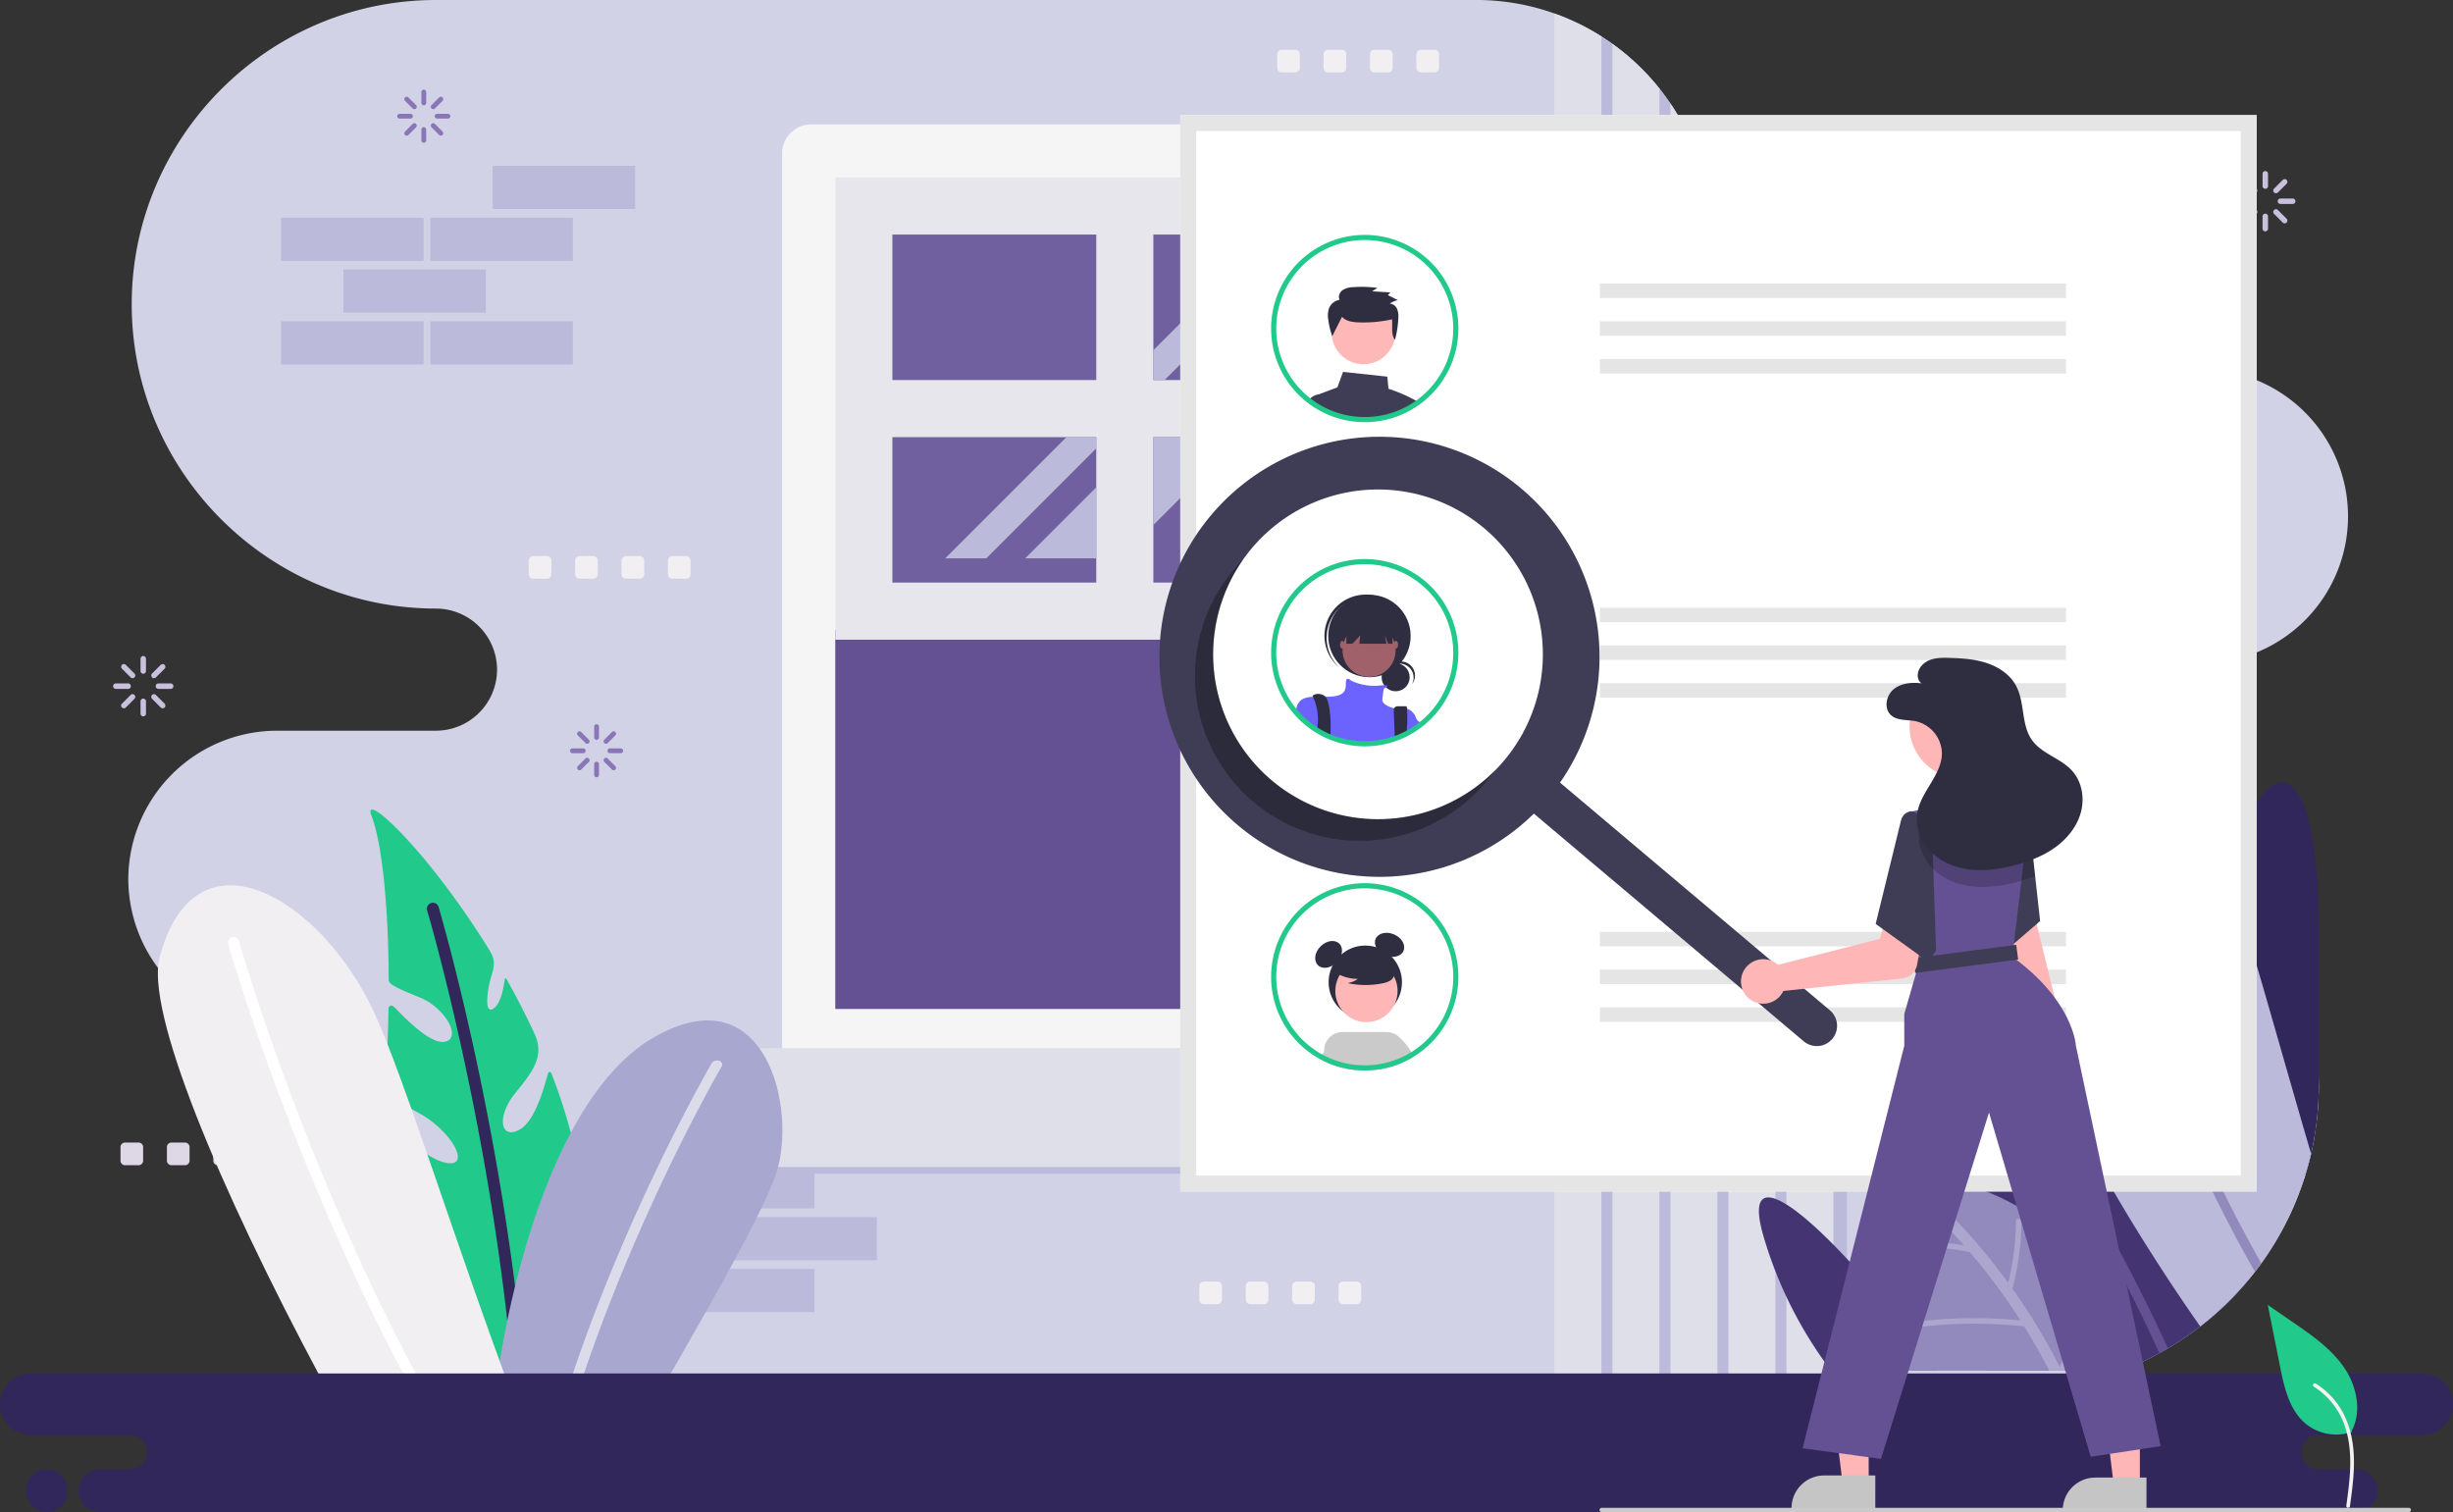 <svg xmlns="http://www.w3.org/2000/svg" width="1157.803" height="713.704" viewBox="0 0 1157.803 713.704">
  <rect x="0" y="0" width="1157.803" height="713.704" fill="#333333" stroke="none"/>
  <g id="Group_31345" data-name="Group 31345" transform="translate(148.246 -151.658)">
    <g id="Group_45" data-name="Group 45" transform="translate(-1269.213 96.436)">
      <path id="Path_274" data-name="Path 274" d="M-987.4,876.956a1.284,1.284,0,0,1,1.29-1.277,1.284,1.284,0,0,1,1.294,1.277v5.8a1.287,1.287,0,0,1-1.294,1.292,1.287,1.287,0,0,1-1.29-1.292Zm-8.772,4.705a1.291,1.291,0,0,1,0-1.824,1.3,1.3,0,0,1,1.822,0l4.1,4.1a1.3,1.3,0,0,1,0,1.822,1.3,1.3,0,0,1-1.822,0Zm-2.885,9.535a1.289,1.289,0,0,1-1.294-1.294,1.285,1.285,0,0,1,1.294-1.276h5.8a1.284,1.284,0,0,1,1.279,1.276,1.288,1.288,0,0,1-1.279,1.294Zm4.707,8.772a1.27,1.27,0,0,1-1.822,0,1.272,1.272,0,0,1,0-1.807l4.1-4.1a1.27,1.27,0,0,1,1.822,0,1.3,1.3,0,0,1,0,1.824Zm9.534,2.883a1.289,1.289,0,0,1-1.294,1.294,1.289,1.289,0,0,1-1.29-1.294v-5.779a1.289,1.289,0,0,1,1.29-1.294,1.289,1.289,0,0,1,1.294,1.294Zm8.772-4.691a1.278,1.278,0,0,1,0,1.807,1.27,1.27,0,0,1-1.822,0l-4.1-4.081a1.3,1.3,0,0,1,0-1.824,1.27,1.27,0,0,1,1.822,0Zm2.885-9.534a1.284,1.284,0,0,1,1.29,1.276,1.288,1.288,0,0,1-1.29,1.294h-5.8a1.287,1.287,0,0,1-1.276-1.294,1.283,1.283,0,0,1,1.276-1.276Zm-4.707-8.79a1.3,1.3,0,0,1,1.822,0,1.3,1.3,0,0,1,0,1.824l-4.1,4.1a1.3,1.3,0,0,1-1.822,0,1.3,1.3,0,0,1,0-1.822Z" transform="translate(3145.917 -605.227)" fill="#8a75b6"/>
      <path id="Path_275" data-name="Path 275" d="M-1386.411,757.066c-79,0-143.615,64.633-143.615,143.631s64.616,143.616,143.615,143.616a28.912,28.912,0,0,1,28.828,28.824,28.9,28.9,0,0,1-28.828,28.824h-75.15a70.276,70.276,0,0,0-70.071,70.074,70.27,70.27,0,0,0,70.071,70.051,60.778,60.778,0,0,1,60.6,60.6c0,60.813,49.751,110.566,110.552,110.566h649.035c78.982,0,143.618-64.633,143.618-143.633,0-78.982-64.636-143.615-143.618-143.615H-742.659a28.921,28.921,0,0,1-28.823-28.826,28.911,28.911,0,0,1,28.823-28.826h25.73a70.27,70.27,0,0,0,70.065-70.071,70.261,70.261,0,0,0-69.944-70.054h-7.429a60.774,60.774,0,0,1-60.6-60.6c0-60.817-49.751-110.568-110.566-110.568Z" transform="translate(2713.163 -701.844)" fill="#d2d2e7" fill-rule="evenodd"/>
      <path id="Path_276" data-name="Path 276" d="M-961.345,991.943a69.415,69.415,0,0,0,69.417-69.414,69.425,69.425,0,0,0-69.417-69.418,69.424,69.424,0,0,0-69.414,69.418,69.414,69.414,0,0,0,69.414,69.414" transform="translate(3121.15 -623.61)" fill="#d2d2e7" fill-rule="evenodd"/>
      <g id="Group_31328" data-name="Group 31328">
        <rect id="Rectangle_55" data-name="Rectangle 55" width="67.249" height="20.379" transform="translate(1353.507 133.506)" fill="#bbbada"/>
        <rect id="Rectangle_56" data-name="Rectangle 56" width="67.266" height="20.381" transform="translate(1253.627 157.967)" fill="#bbbada"/>
        <rect id="Rectangle_57" data-name="Rectangle 57" width="67.251" height="20.381" transform="translate(1324.088 157.967)" fill="#bbbada"/>
        <rect id="Rectangle_58" data-name="Rectangle 58" width="67.251" height="20.381" transform="translate(1283.046 182.414)" fill="#bbbada"/>
        <rect id="Rectangle_59" data-name="Rectangle 59" width="67.266" height="20.381" transform="translate(1253.627 206.877)" fill="#bbbada"/>
        <rect id="Rectangle_60" data-name="Rectangle 60" width="67.251" height="20.381" transform="translate(1324.088 206.877)" fill="#bbbada"/>
      </g>
      <rect id="Rectangle_61" data-name="Rectangle 61" width="67.266" height="20.368" transform="translate(1397.118 580.787)" fill="#bbbada"/>
      <rect id="Rectangle_62" data-name="Rectangle 62" width="67.264" height="20.368" transform="translate(1467.579 580.787)" fill="#bbbada"/>
      <rect id="Rectangle_63" data-name="Rectangle 63" width="67.251" height="20.377" transform="translate(1367.717 605.238)" fill="#bbbada"/>
      <rect id="Rectangle_64" data-name="Rectangle 64" width="67.251" height="20.377" transform="translate(1438.176 605.238)" fill="#bbbada"/>
      <rect id="Rectangle_65" data-name="Rectangle 65" width="67.264" height="20.381" transform="translate(1467.579 629.698)" fill="#bbbada"/>
      <rect id="Rectangle_66" data-name="Rectangle 66" width="67.251" height="20.381" transform="translate(1367.717 654.146)" fill="#bbbada"/>
      <rect id="Rectangle_67" data-name="Rectangle 67" width="67.251" height="20.381" transform="translate(1438.176 654.146)" fill="#bbbada"/>
      <path id="Path_277" data-name="Path 277" d="M-1334.819,791.165h296.048a13.769,13.769,0,0,1,13.727,13.727V1227.17h10.533a9.255,9.255,0,0,1,9.213,9.225V1274.1a9.242,9.242,0,0,1-9.213,9.211h-344.571a9.236,9.236,0,0,1-9.207-9.211v-37.707a9.249,9.249,0,0,1,9.207-9.225h10.531V804.892a13.779,13.779,0,0,1,13.731-13.727" transform="translate(2846.214 -674.068)" fill="#bbbada" fill-rule="evenodd"/>
      <path id="Path_278" data-name="Path 278" d="M-1347.838,789.412h296.052a13.755,13.755,0,0,1,13.725,13.713v428.821a13.754,13.754,0,0,1-13.725,13.712h-296.052a13.756,13.756,0,0,1-13.727-13.712V803.125a13.757,13.757,0,0,1,13.727-13.713" transform="translate(2851.691 -675.496)" fill="#f5f5f5" fill-rule="evenodd"/>
      <rect id="Rectangle_68" data-name="Rectangle 68" width="273.332" height="178.939" transform="translate(1515.213 352.52)" fill="#645193"/>
      <rect id="Rectangle_69" data-name="Rectangle 69" width="273.332" height="218.171" transform="translate(1515.213 138.99)" fill="#e7e6ec"/>
      <path id="Path_279" data-name="Path 279" d="M-1332.884,886.738h96.231V818.084h-96.231Zm0,95.609h96.231V913.695h-96.231Zm123.187,0h96.233V913.695H-1209.7Zm96.235-164.263H-1209.7v68.654h96.233Z" transform="translate(2875.053 -652.141)" fill="#70609f" fill-rule="evenodd"/>
      <path id="Path_280" data-name="Path 280" d="M-1135.563,864.7l-16.906,16.906h-44.75L-1140,824.388h4.44Zm-42.2-40.31h19.387L-1215.59,881.6h-5.3V867.518Zm-70.085,141.388h-33.548l33.548-33.548Zm-51.918,0h-19.383l57.215-57.217h14.086v5.3Zm120.338-57.217-41.464,41.463V908.56Z" transform="translate(2886.244 -647.006)" fill="#bbbada" fill-rule="evenodd"/>
      <path id="Path_281" data-name="Path 281" d="M-1363.236,1029.695h344.575a9.233,9.233,0,0,1,9.2,9.207v37.708a9.249,9.249,0,0,1-9.2,9.225h-344.575a9.251,9.251,0,0,1-9.209-9.225V1038.9a9.235,9.235,0,0,1,9.209-9.207" transform="translate(2842.829 -479.773)" fill="#dfdfea" fill-rule="evenodd"/>
      <path id="Path_315" data-name="Path 315" d="M-1405.338,946.593a1.13,1.13,0,0,1,1.123-1.136,1.133,1.133,0,0,1,1.136,1.136v5.1a1.132,1.132,0,0,1-1.136,1.134,1.13,1.13,0,0,1-1.123-1.134Zm-7.726,4.145a1.147,1.147,0,0,1,0-1.606,1.122,1.122,0,0,1,1.6,0l3.6,3.6a1.121,1.121,0,0,1,0,1.606,1.148,1.148,0,0,1-1.6,0Zm-2.54,8.381a1.129,1.129,0,0,1-1.123-1.134,1.132,1.132,0,0,1,1.123-1.14h5.094a1.135,1.135,0,0,1,1.137,1.14,1.132,1.132,0,0,1-1.137,1.134Zm4.145,7.715a1.122,1.122,0,0,1-1.6,0,1.129,1.129,0,0,1,0-1.591l3.6-3.615a1.148,1.148,0,0,1,1.6,0,1.12,1.12,0,0,1,0,1.606Zm8.381,2.539a1.136,1.136,0,0,1-1.136,1.141,1.134,1.134,0,0,1-1.123-1.141v-5.094a1.132,1.132,0,0,1,1.123-1.141,1.134,1.134,0,0,1,1.136,1.141Zm7.73-4.13a1.133,1.133,0,0,1,0,1.591,1.124,1.124,0,0,1-1.606,0l-3.6-3.6a1.12,1.12,0,0,1,0-1.606,1.13,1.13,0,0,1,1.59,0Zm2.524-8.4a1.137,1.137,0,0,1,1.138,1.14,1.133,1.133,0,0,1-1.138,1.134h-5.1a1.13,1.13,0,0,1-1.123-1.134,1.134,1.134,0,0,1,1.123-1.14Zm-4.13-7.714a1.124,1.124,0,0,1,1.606,0,1.151,1.151,0,0,1,0,1.606l-3.615,3.6a1.13,1.13,0,0,1-1.59,0,1.121,1.121,0,0,1,0-1.606Z" transform="translate(2806.758 -548.389)" fill="#8a75b6"/>
      <path id="Path_316" data-name="Path 316" d="M-1531.523,1054.271h6.4a2.146,2.146,0,0,1,2.136,2.134v6.422a2.15,2.15,0,0,1-2.136,2.134h-6.4a2.14,2.14,0,0,1-2.134-2.134v-6.422a2.136,2.136,0,0,1,2.134-2.134" transform="translate(2711.512 -459.754)" fill="#ded8e6" fill-rule="evenodd"/>
      <path id="Path_317" data-name="Path 317" d="M-1519.458,1054.271h6.42a2.146,2.146,0,0,1,2.134,2.134v6.422a2.149,2.149,0,0,1-2.134,2.134h-6.42a2.149,2.149,0,0,1-2.134-2.134v-6.422a2.146,2.146,0,0,1,2.134-2.134" transform="translate(2721.34 -459.754)" fill="#ded8e6" fill-rule="evenodd"/>
      <path id="Path_318" data-name="Path 318" d="M-1507.392,1054.271h6.418a2.146,2.146,0,0,1,2.136,2.134v6.422a2.15,2.15,0,0,1-2.136,2.134h-6.418a2.151,2.151,0,0,1-2.136-2.134v-6.422a2.147,2.147,0,0,1,2.136-2.134" transform="translate(2731.167 -459.754)" fill="#ded8e6" fill-rule="evenodd"/>
      <path id="Path_319" data-name="Path 319" d="M-1495.32,1054.271h6.4a2.137,2.137,0,0,1,2.136,2.134v6.422a2.14,2.14,0,0,1-2.136,2.134h-6.4a2.14,2.14,0,0,1-2.134-2.134v-6.422a2.136,2.136,0,0,1,2.134-2.134" transform="translate(2741.002 -459.754)" fill="#ded8e6" fill-rule="evenodd"/>
      <path id="Path_320" data-name="Path 320" d="M-1450.282,781.517a1.119,1.119,0,0,1,1.138-1.121,1.115,1.115,0,0,1,1.119,1.121v5.1a1.13,1.13,0,0,1-1.119,1.14,1.134,1.134,0,0,1-1.138-1.14Zm-7.728,4.146a1.145,1.145,0,0,1,0-1.6,1.145,1.145,0,0,1,1.6,0l3.6,3.6a1.121,1.121,0,0,1,0,1.606,1.127,1.127,0,0,1-1.59,0Zm-2.526,8.381a1.132,1.132,0,0,1-1.136-1.138,1.118,1.118,0,0,1,1.136-1.12h5.1a1.116,1.116,0,0,1,1.121,1.12,1.13,1.13,0,0,1-1.121,1.138Zm4.13,7.73a1.152,1.152,0,0,1-1.6,0,1.147,1.147,0,0,1,0-1.606l3.615-3.615a1.13,1.13,0,0,1,1.59,0,1.119,1.119,0,0,1,0,1.6Zm8.381,2.524a1.128,1.128,0,0,1-1.119,1.136,1.132,1.132,0,0,1-1.138-1.136v-5.1a1.119,1.119,0,0,1,1.138-1.12,1.114,1.114,0,0,1,1.119,1.12Zm7.73-4.13a1.15,1.15,0,0,1,0,1.606,1.154,1.154,0,0,1-1.606,0l-3.6-3.616a1.118,1.118,0,0,1,0-1.6,1.15,1.15,0,0,1,1.606,0Zm2.541-8.381a1.116,1.116,0,0,1,1.121,1.12,1.13,1.13,0,0,1-1.121,1.138h-5.1a1.134,1.134,0,0,1-1.138-1.138,1.12,1.12,0,0,1,1.138-1.12Zm-4.146-7.728a1.147,1.147,0,0,1,1.606,0,1.148,1.148,0,0,1,0,1.6l-3.6,3.6a1.147,1.147,0,0,1-1.606,0,1.12,1.12,0,0,1,0-1.606Z" transform="translate(2770.148 -682.84)" fill="#8a75b6"/>
      <path id="Path_321" data-name="Path 321" d="M-1425.343,901.714h6.42a2.147,2.147,0,0,1,2.134,2.136v6.418a2.15,2.15,0,0,1-2.134,2.138h-6.42a2.152,2.152,0,0,1-2.136-2.138V903.85a2.149,2.149,0,0,1,2.136-2.136" transform="translate(2798 -584.02)" fill="#f1eff2" fill-rule="evenodd"/>
      <path id="Path_322" data-name="Path 322" d="M-1413.271,901.714h6.4a2.138,2.138,0,0,1,2.136,2.136v6.418a2.141,2.141,0,0,1-2.136,2.138h-6.4a2.14,2.14,0,0,1-2.134-2.138V903.85a2.137,2.137,0,0,1,2.134-2.136" transform="translate(2807.835 -584.02)" fill="#f1eff2" fill-rule="evenodd"/>
      <path id="Path_323" data-name="Path 323" d="M-1401.205,901.714h6.42a2.147,2.147,0,0,1,2.134,2.136v6.418a2.15,2.15,0,0,1-2.134,2.138h-6.42a2.15,2.15,0,0,1-2.136-2.138V903.85a2.148,2.148,0,0,1,2.136-2.136" transform="translate(2817.662 -584.02)" fill="#f1eff2" fill-rule="evenodd"/>
      <path id="Path_324" data-name="Path 324" d="M-1389.132,901.714h6.4a2.147,2.147,0,0,1,2.134,2.136v6.418a2.15,2.15,0,0,1-2.134,2.138h-6.4a2.141,2.141,0,0,1-2.136-2.138V903.85a2.138,2.138,0,0,1,2.136-2.136" transform="translate(2827.496 -584.02)" fill="#f1eff2" fill-rule="evenodd"/>
      <path id="Path_325" data-name="Path 325" d="M-1027.625,923.284v140.125H-1049.8a28.911,28.911,0,0,0-28.823,28.826,28.921,28.921,0,0,0,28.823,28.826h22.176v287.248h-126.941V763.137a110.906,110.906,0,0,1,62.588,99.55,60.774,60.774,0,0,0,60.6,60.6Z" transform="translate(3020.304 -696.898)" fill="#bbbada" fill-rule="evenodd"/>
      <path id="Path_326" data-name="Path 326" d="M-1138.516,771.424v638.97h-22.157V760.577a110.156,110.156,0,0,1,22.157,10.847" transform="translate(3015.328 -698.984)" fill="#dfdfea" fill-rule="evenodd"/>
      <path id="Path_327" data-name="Path 327" d="M-1123.421,789.577v614.368h-22.172V768.494a112.516,112.516,0,0,1,22.172,21.083" transform="translate(3027.612 -692.535)" fill="#dfdfea" fill-rule="evenodd"/>
      <path id="Path_328" data-name="Path 328" d="M-1108.333,865.191v526.116h-22.172v-607.3a109.763,109.763,0,0,1,18.929,61.673,60.009,60.009,0,0,0,3.243,19.506" transform="translate(3039.902 -679.895)" fill="#dfdfea" fill-rule="evenodd"/>
      <path id="Path_329" data-name="Path 329" d="M-1093.247,856.794V1007.36a28.9,28.9,0,0,0-17.264,26.38,28.905,28.905,0,0,0,17.264,26.378v289.7h-22.172V834.95a61.353,61.353,0,0,0,22.172,21.844" transform="translate(3052.19 -638.403)" fill="#dfdfea" fill-rule="evenodd"/>
      <path id="Path_330" data-name="Path 330" d="M-1078.159,853.725V993.912h-15.817a28.341,28.341,0,0,0-6.355.717V848.456a60.3,60.3,0,0,0,22.172,5.269m0,197.837v287.249h-22.172V1050.846a28.448,28.448,0,0,0,6.355.717Z" transform="translate(3064.48 -627.401)" fill="#dfdfea" fill-rule="evenodd"/>
      <path id="Path_331" data-name="Path 331" d="M-1250.9,1090.422h6.42a2.136,2.136,0,0,1,2.134,2.134v6.4a2.14,2.14,0,0,1-2.134,2.138h-6.42a2.141,2.141,0,0,1-2.136-2.138v-6.4a2.137,2.137,0,0,1,2.136-2.134" transform="translate(2940.095 -430.307)" fill="#f1eff2" fill-rule="evenodd"/>
      <path id="Path_332" data-name="Path 332" d="M-1238.826,1090.422h6.4a2.126,2.126,0,0,1,2.134,2.134v6.4a2.13,2.13,0,0,1-2.134,2.138h-6.4a2.131,2.131,0,0,1-2.134-2.138v-6.4a2.127,2.127,0,0,1,2.134-2.134" transform="translate(2949.93 -430.307)" fill="#f1eff2" fill-rule="evenodd"/>
      <path id="Path_333" data-name="Path 333" d="M-1226.76,1090.422h6.422a2.137,2.137,0,0,1,2.134,2.134v6.4a2.142,2.142,0,0,1-2.134,2.138h-6.422a2.142,2.142,0,0,1-2.137-2.138v-6.4a2.138,2.138,0,0,1,2.137-2.134" transform="translate(2959.756 -430.307)" fill="#f1eff2" fill-rule="evenodd"/>
      <path id="Path_334" data-name="Path 334" d="M-1214.689,1090.422h6.407a2.126,2.126,0,0,1,2.134,2.134v6.4a2.13,2.13,0,0,1-2.134,2.138h-6.407a2.133,2.133,0,0,1-2.134-2.138v-6.4a2.129,2.129,0,0,1,2.134-2.134" transform="translate(2969.591 -430.307)" fill="#f1eff2" fill-rule="evenodd"/>
      <path id="Path_335" data-name="Path 335" d="M-1230.652,770.007h6.422a2.137,2.137,0,0,1,2.134,2.134v6.4a2.138,2.138,0,0,1-2.134,2.134h-6.422a2.138,2.138,0,0,1-2.134-2.134v-6.4a2.137,2.137,0,0,1,2.134-2.134" transform="translate(2956.588 -691.302)" fill="#f1eff2" fill-rule="evenodd"/>
      <path id="Path_336" data-name="Path 336" d="M-1218.578,770.007h6.4a2.136,2.136,0,0,1,2.137,2.134v6.4a2.137,2.137,0,0,1-2.137,2.134h-6.4a2.128,2.128,0,0,1-2.134-2.134v-6.4a2.127,2.127,0,0,1,2.134-2.134" transform="translate(2966.423 -691.302)" fill="#f1eff2" fill-rule="evenodd"/>
      <path id="Path_337" data-name="Path 337" d="M-1206.51,770.007h6.4a2.141,2.141,0,0,1,2.152,2.134v6.4a2.142,2.142,0,0,1-2.152,2.134h-6.4a2.139,2.139,0,0,1-2.138-2.134v-6.4a2.138,2.138,0,0,1,2.138-2.134" transform="translate(2976.251 -691.302)" fill="#f1eff2" fill-rule="evenodd"/>
      <path id="Path_338" data-name="Path 338" d="M-1194.449,770.007h6.421a2.137,2.137,0,0,1,2.134,2.134v6.4a2.138,2.138,0,0,1-2.134,2.134h-6.421a2.138,2.138,0,0,1-2.134-2.134v-6.4a2.137,2.137,0,0,1,2.134-2.134" transform="translate(2986.077 -691.302)" fill="#f1eff2" fill-rule="evenodd"/>
      <path id="Path_339" data-name="Path 339" d="M-1061.22,987.73h6.4a2.135,2.135,0,0,1,2.134,2.134v6.4a2.147,2.147,0,0,1-2.134,2.137h-6.4a2.139,2.139,0,0,1-2.134-2.137v-6.4a2.127,2.127,0,0,1,2.134-2.134" transform="translate(3094.6 -513.955)" fill="#f1eff2" fill-rule="evenodd"/>
      <path id="Path_340" data-name="Path 340" d="M-1049.156,987.73h6.418a2.138,2.138,0,0,1,2.137,2.134v6.4a2.15,2.15,0,0,1-2.137,2.137h-6.418a2.148,2.148,0,0,1-2.134-2.137v-6.4a2.135,2.135,0,0,1,2.134-2.134" transform="translate(3104.426 -513.955)" fill="#f1eff2" fill-rule="evenodd"/>
      <path id="Path_341" data-name="Path 341" d="M-1037.089,987.73h6.418a2.138,2.138,0,0,1,2.134,2.134v6.4a2.15,2.15,0,0,1-2.134,2.137h-6.418a2.149,2.149,0,0,1-2.137-2.137v-6.4a2.137,2.137,0,0,1,2.137-2.134" transform="translate(3114.253 -513.955)" fill="#f1eff2" fill-rule="evenodd"/>
      <path id="Path_342" data-name="Path 342" d="M-1025.016,987.73h6.4a2.128,2.128,0,0,1,2.134,2.134v6.4a2.14,2.14,0,0,1-2.134,2.137h-6.4a2.15,2.15,0,0,1-2.137-2.137v-6.4a2.138,2.138,0,0,1,2.137-2.134" transform="translate(3124.087 -513.955)" fill="#f1eff2" fill-rule="evenodd"/>
      <path id="Path_343" data-name="Path 343" d="M-1473.729,1225.111a212.723,212.723,0,0,1,4.987-44.691c.031-.12.062-.261.092-.386.173-.687.7-1.994,2.073-1.618,1.84.5,16.892,8.955,30.962,23.277s13.836-7.216,1.62-15.694-24.682-12.042-28.421-15.286-3.083-6.946-3.083-6.946c2.912-16.409,5.093-33.221,6.619-49.782l.016-.018s.7-3.611,4.13.624c3.442,4.253,16.75,19,27.111,19.96,10.361.982.873-15.442-13.758-23.5s-16.424-9.768-16.284-11.731v-.018c.936-13.043,1.48-25.8,1.682-37.957,0,0,.592-2.183,2.526-.606,1.918,1.588,16.485,18.231,24.244,16.469s.22-15.959-12.154-20.924-14.522-6.469-14.536-8.307c-.125-35.979-3.3-64.959-8.087-77.286-4.972-12.84,26.614,16.2,55.812,63.606,2.51,4.317,2.339,6.794.719,12.029-1.746,5.609-3.664,18.258.918,15.317s5.206-14.055,5.578-14.257a.416.416,0,0,1,.563.091c4.783,8.478,9.379,17.405,13.649,26.677,4.393,10.408-1.481,17.514-9.661,27.672-8.476,10.532-6.95,21.72,2.056,17.015,9.008-4.689,13.2-26.582,13.947-27.173.686-.532,1.183.261,1.263.421a255.339,255.339,0,0,1,13.585,47.646c.608,8.105-6,14.818-12.932,25.772-6.981,11.047-1.62,17.7,3.894,16.189s9.225-14.974,10.425-15.845c1.107-.813,1.45-.129,1.5,0a153.4,153.4,0,0,1-5.112,47.008,312.721,312.721,0,0,1-11.7,34.983h-71.5Z" transform="translate(2760.327 -530.311)" fill="#21c98b" fill-rule="evenodd"/>
      <path id="Path_344" data-name="Path 344" d="M-1406.731,1228.1c-9.38-125.186-41.542-233.617-41.7-234.177a2.835,2.835,0,0,0-3.506-1.916,2.824,2.824,0,0,0-1.916,3.5c.154.546,32.145,108.338,41.524,232.59Z" transform="translate(2776.427 -510.565)" fill="#31275b" fill-rule="evenodd"/>
      <path id="Path_345" data-name="Path 345" d="M-1361.846,1031.02c54.224-32.112,69.2,34.718,58.215,64.994-8.149,22.406-37.039,71.5-57.387,107.155h-75.649c9.815-74.917,34.918-148.51,74.822-172.149" transform="translate(2790.516 -485.634)" fill="#a7a7cf" fill-rule="evenodd"/>
      <path id="Path_346" data-name="Path 346" d="M-1418.514,1194.686c27.6-87.585,69.851-160.042,70.071-160.428a3.078,3.078,0,0,1,3.49-1.2,1.846,1.846,0,0,1,1.23,2.729c-.218.372-42.1,72.174-69.57,158.9Z" transform="translate(2805.303 -477.151)" fill="#dcdbe9" fill-rule="evenodd"/>
      <path id="Path_347" data-name="Path 347" d="M-1523.1,1021.333c16.719-63.2,75.647-28.59,100.953,25.429,14.288,30.492,39.033,110.942,66.877,185.034h-70.709L-1447,1220c-48.912-91.461-82.786-173.424-76.1-198.664" transform="translate(2719.423 -514.261)" fill="#f1eff2" fill-rule="evenodd"/>
      <path id="Path_348" data-name="Path 348" d="M-1423.646,1205.642c-53.756-101.965-81.787-200.973-81.927-201.468a2.628,2.628,0,0,1,1.791-3.257,2.62,2.62,0,0,1,3.257,1.789c.156.546,30.96,109.293,89.719,215.758Z" transform="translate(2734.303 -503.3)" fill="#fff" fill-rule="evenodd"/>
      <rect id="Rectangle_70" data-name="Rectangle 70" width="67.249" height="20.377" transform="translate(2129.518 517.746)" fill="#bbbada"/>
      <rect id="Rectangle_71" data-name="Rectangle 71" width="67.269" height="20.377" transform="translate(2100.095 542.211)" fill="#bbbada"/>
      <path id="Path_349" data-name="Path 349" d="M-986.579,1025.445h42.553a143.213,143.213,0,0,1,2.2,20.377h-44.75Z" transform="translate(3157.137 -483.234)" fill="#bbbada" fill-rule="evenodd"/>
      <rect id="Rectangle_72" data-name="Rectangle 72" width="67.249" height="20.385" transform="translate(2129.518 566.654)" fill="#bbbada"/>
      <path id="Path_350" data-name="Path 350" d="M-970.366,1038.916h15.409c.018.376.018.751.018,1.123a142.608,142.608,0,0,1-1.3,19.261h-14.13Z" transform="translate(3170.343 -472.261)" fill="#bbbada" fill-rule="evenodd"/>
      <path id="Path_351" data-name="Path 351" d="M-986.579,1052.4h42.925a143.106,143.106,0,0,1-4.923,20.381h-38Z" transform="translate(3157.137 -461.28)" fill="#bbbada" fill-rule="evenodd"/>
      <path id="Path_352" data-name="Path 352" d="M-1043.618,1064.829a1.144,1.144,0,0,1,1.138-1.138,1.146,1.146,0,0,1,1.138,1.138v5.094a1.145,1.145,0,0,1-1.138,1.138,1.143,1.143,0,0,1-1.138-1.138Zm-7.716,4.13a1.124,1.124,0,0,1,0-1.606,1.15,1.15,0,0,1,1.606,0l3.6,3.615a1.15,1.15,0,0,1,0,1.606,1.15,1.15,0,0,1-1.606,0Zm-2.537,8.4a1.146,1.146,0,0,1-1.138-1.138,1.143,1.143,0,0,1,1.138-1.138h5.092a1.143,1.143,0,0,1,1.138,1.138,1.145,1.145,0,0,1-1.138,1.138Zm4.143,7.712a1.124,1.124,0,0,1-1.606,0,1.124,1.124,0,0,1,0-1.606l3.6-3.6a1.147,1.147,0,0,1,1.606,0,1.148,1.148,0,0,1,0,1.6Zm8.385,2.54a1.145,1.145,0,0,1-1.138,1.134,1.142,1.142,0,0,1-1.138-1.134v-5.1a1.142,1.142,0,0,1,1.138-1.134,1.145,1.145,0,0,1,1.138,1.134Zm7.712-4.146a1.124,1.124,0,0,1,0,1.606,1.107,1.107,0,0,1-1.591,0l-3.611-3.6a1.141,1.141,0,0,1,0-1.6,1.142,1.142,0,0,1,1.6,0Zm2.54-8.381a1.14,1.14,0,0,1,1.134,1.138,1.142,1.142,0,0,1-1.134,1.138h-5.1a1.145,1.145,0,0,1-1.134-1.138,1.142,1.142,0,0,1,1.134-1.138Zm-4.132-7.73a1.132,1.132,0,0,1,1.591,0,1.124,1.124,0,0,1,0,1.606l-3.6,3.615a1.146,1.146,0,0,1-1.6,0,1.143,1.143,0,0,1,0-1.606Z" transform="translate(3101.398 -452.081)" fill="#8a75b6"/>
      <path id="Path_353" data-name="Path 353" d="M-980.046,1045c15.64,50.779,21.484,78.376,29.884,101.2a142.367,142.367,0,0,0,6.422-42.382V1030.96c0-132.459-55.6-48.536-36.306,14.037" transform="translate(3159.145 -536.041)" fill="#31275b" fill-rule="evenodd"/>
      <path id="Path_354" data-name="Path 354" d="M-1073.423,1150.3a196.123,196.123,0,0,1-32.081-64.059c-12.949-45.747,40.2,4.941,82.13,64.059Z" transform="translate(3058.651 -448.129)" fill="#443572" fill-rule="evenodd"/>
      <path id="Path_355" data-name="Path 355" d="M-1027.537,1194.469c-13.089-22.128-26.081-51.25-28.126-81.9-4.3-64.491-5.533-84.763-17.823-95.2-10.534-8.958,116.518-7.041,169.791,134.362a144.684,144.684,0,0,1-59.848,42.742Z" transform="translate(3085.845 -492.298)" fill="#443572" fill-rule="evenodd"/>
      <path id="Path_356" data-name="Path 356" d="M-1060.249,1015.1c48.1,43.754,85.932,108.449,113.669,168.828-1.323.78-2.666,1.542-4,2.272-28.421-62-67.514-128.561-117.409-171.846,2.294.107,4.9.356,7.745.746" transform="translate(3090.821 -492.272)" fill="#645193" fill-rule="evenodd"/>
      <path id="Path_357" data-name="Path 357" d="M-938.391,1006.384c10.615,26.13,26.255,84.731,44.751,147.808a144.271,144.271,0,0,1-52.306,81.539c-44.81-63.979-83.831-136.667-98.414-194.3-29.338-115.99,61.938-143.631,105.97-35.044" transform="translate(3105.427 -554.409)" fill="#bbbada" fill-rule="evenodd"/>
      <path id="Path_358" data-name="Path 358" d="M-937.545,1195.245c-62.045-108.494-90.947-235.792-91.074-236.338a2.3,2.3,0,0,1,1.733-2.774,2.318,2.318,0,0,1,2.785,1.729c.127.546,28.624,126.041,89.546,233.4-.982,1.339-1.98,2.682-2.99,3.987" transform="translate(3122.842 -539.744)" fill="#9289bc" fill-rule="evenodd"/>
      <path id="Path_359" data-name="Path 359" d="M-956.263,1152.644a153.915,153.915,0,0,0-11.316-33.379c-20.677-43.406-72.374-60.3-87.082-53.691-12.018,5.407-36.213,38.877-18.151,88.271h113.493c1.029-.39,2.041-.78,3.056-1.2" transform="translate(3081.62 -451.675)" fill="#9289bc" fill-rule="evenodd"/>
      <path id="Path_360" data-name="Path 360" d="M-993.426,1151.244c2.633-7.091,8.073-22.671,8.786-32.085a1.3,1.3,0,0,0-1.212-1.417,1.317,1.317,0,0,0-1.417,1.216c-.653,8.771-5.643,23.262-8.322,30.572a293.992,293.992,0,0,0-22.373-36.961c4.716-18.215,4.174-31.695,4.174-31.742a1.335,1.335,0,0,0-1.372-1.276,1.333,1.333,0,0,0-1.276,1.372c.015.045.5,12.139-3.537,28.855a297.357,297.357,0,0,0-36.823-41.68,2.64,2.64,0,0,0-3.738.127,2.636,2.636,0,0,0,.124,3.721c7.073,6.638,13.556,13.386,19.524,20.18a80.291,80.291,0,0,0-21.658-1.2,1.337,1.337,0,0,0-1.187,1.446,1.317,1.317,0,0,0,1.45,1.169c9.769-.967,19.666.826,24.215,1.84a287.184,287.184,0,0,1,23.823,32.13c-9.441-.907-32.626-2.431-55.128,1.7a1.338,1.338,0,0,0-1.06,1.542,1.341,1.341,0,0,0,1.546,1.06c24.039-4.426,48.94-2.275,56.436-1.45,4.422,7.092,8.349,14.088,11.822,20.882Z" transform="translate(3088.818 -449.073)" fill="#aca5ce" fill-rule="evenodd"/>
      <path id="Path_361" data-name="Path 361" d="M-1078.068,808.836h7.291a2.434,2.434,0,0,1,2.43,2.432v7.278a2.433,2.433,0,0,1-2.43,2.43h-7.291a2.432,2.432,0,0,1-2.431-2.43v-7.278a2.433,2.433,0,0,1,2.431-2.432" transform="translate(3080.634 -659.674)" fill="#ded8e6" fill-rule="evenodd"/>
      <path id="Path_362" data-name="Path 362" d="M-1064.346,808.836h7.276a2.435,2.435,0,0,1,2.431,2.432v7.278a2.435,2.435,0,0,1-2.431,2.43h-7.276a2.433,2.433,0,0,1-2.432-2.43v-7.278a2.433,2.433,0,0,1,2.432-2.432" transform="translate(3091.811 -659.674)" fill="#ded8e6" fill-rule="evenodd"/>
      <path id="Path_363" data-name="Path 363" d="M-1050.642,808.836h7.295a2.43,2.43,0,0,1,2.426,2.432v7.278a2.43,2.43,0,0,1-2.426,2.43h-7.295a2.429,2.429,0,0,1-2.413-2.43v-7.278a2.429,2.429,0,0,1,2.413-2.432" transform="translate(3102.989 -659.674)" fill="#ded8e6" fill-rule="evenodd"/>
      <path id="Path_364" data-name="Path 364" d="M-1036.912,808.836h7.295a2.429,2.429,0,0,1,2.413,2.432v7.278a2.429,2.429,0,0,1-2.413,2.43h-7.295a2.435,2.435,0,0,1-2.431-2.43v-7.278a2.435,2.435,0,0,1,2.431-2.432" transform="translate(3114.158 -659.674)" fill="#ded8e6" fill-rule="evenodd"/>
      <path id="Path_365" data-name="Path 365" d="M-970.672,802.858a1.289,1.289,0,0,1,1.29-1.294,1.294,1.294,0,0,1,1.3,1.294v5.8a1.292,1.292,0,0,1-1.3,1.279,1.287,1.287,0,0,1-1.29-1.279Zm-8.771,4.705a1.3,1.3,0,0,1,0-1.824,1.267,1.267,0,0,1,1.822,0l4.1,4.1a1.3,1.3,0,0,1,0,1.822,1.3,1.3,0,0,1-1.822,0Zm-2.885,9.519a1.288,1.288,0,0,1-1.294-1.278,1.289,1.289,0,0,1,1.294-1.292h5.8a1.283,1.283,0,0,1,1.276,1.292,1.281,1.281,0,0,1-1.276,1.278Zm4.707,8.79a1.3,1.3,0,0,1-1.822,0,1.3,1.3,0,0,1,0-1.822l4.1-4.1a1.3,1.3,0,0,1,1.822,0,1.3,1.3,0,0,1,0,1.824Zm9.537,2.883a1.292,1.292,0,0,1-1.3,1.277,1.287,1.287,0,0,1-1.29-1.277v-5.8a1.289,1.289,0,0,1,1.29-1.292,1.294,1.294,0,0,1,1.3,1.292Zm8.772-4.705a1.3,1.3,0,0,1,0,1.822,1.3,1.3,0,0,1-1.822,0l-4.1-4.1a1.3,1.3,0,0,1,0-1.824,1.3,1.3,0,0,1,1.822,0Zm2.881-9.537a1.287,1.287,0,0,1,1.294,1.292,1.285,1.285,0,0,1-1.294,1.278h-5.8a1.285,1.285,0,0,1-1.279-1.278,1.286,1.286,0,0,1,1.279-1.292Zm-4.7-8.773a1.267,1.267,0,0,1,1.822,0,1.3,1.3,0,0,1,0,1.824l-4.1,4.1a1.3,1.3,0,0,1-1.822,0,1.3,1.3,0,0,1,0-1.822Z" transform="translate(3159.546 -665.598)" fill="#c9c0dd"/>
      <path id="Path_366" data-name="Path 366" d="M-1522.64,929a1.291,1.291,0,0,1,1.294-1.294,1.286,1.286,0,0,1,1.276,1.294v5.8a1.281,1.281,0,0,1-1.276,1.277,1.286,1.286,0,0,1-1.294-1.277Zm-8.773,4.705a1.269,1.269,0,0,1,0-1.824,1.3,1.3,0,0,1,1.824,0l4.083,4.1a1.27,1.27,0,0,1,0,1.822,1.28,1.28,0,0,1-1.809,0Zm-2.883,9.537a1.291,1.291,0,0,1-1.292-1.294,1.289,1.289,0,0,1,1.292-1.294h5.8a1.286,1.286,0,0,1,1.277,1.294,1.288,1.288,0,0,1-1.277,1.294Zm4.707,8.772a1.3,1.3,0,0,1-1.824,0,1.269,1.269,0,0,1,0-1.824l4.1-4.1a1.28,1.28,0,0,1,1.809,0,1.27,1.27,0,0,1,0,1.822Zm9.519,2.881a1.286,1.286,0,0,1-1.276,1.294,1.291,1.291,0,0,1-1.294-1.294v-5.8a1.3,1.3,0,0,1,1.294-1.294,1.3,1.3,0,0,1,1.276,1.294Zm8.788-4.705a1.3,1.3,0,0,1,0,1.824,1.292,1.292,0,0,1-1.822,0l-4.1-4.1a1.3,1.3,0,0,1,0-1.822,1.3,1.3,0,0,1,1.824,0Zm2.883-9.536a1.288,1.288,0,0,1,1.277,1.294,1.289,1.289,0,0,1-1.277,1.294h-5.8a1.292,1.292,0,0,1-1.294-1.294,1.291,1.291,0,0,1,1.294-1.294Zm-4.705-8.773a1.3,1.3,0,0,1,1.822,0,1.3,1.3,0,0,1,0,1.824l-4.1,4.1a1.3,1.3,0,0,1-1.824,0,1.3,1.3,0,0,1,0-1.822Z" transform="translate(2709.939 -562.847)" fill="#c9c0dd"/>
      <path id="Path_367" data-name="Path 367" d="M-1550.471,1114.327h1128.71a14.581,14.581,0,0,1,14.557,14.536,14.6,14.6,0,0,1-14.557,14.553h-49.058a8.093,8.093,0,0,0-8.077,8.076,8.1,8.1,0,0,0,8.077,8.078h17.944a10.129,10.129,0,0,1,10.1,10.1,10.123,10.123,0,0,1-10.1,10.089h-1064.86a10.121,10.121,0,0,1-10.105-10.089,10.127,10.127,0,0,1,10.105-10.1h14.125a8.106,8.106,0,0,0,8.08-8.078,8.1,8.1,0,0,0-8.08-8.076h-46.861a14.584,14.584,0,0,1-14.537-14.553,14.58,14.58,0,0,1,14.537-14.536m7.574,65.434h0a9.723,9.723,0,0,1-9.7-9.7v-.8a9.723,9.723,0,0,1,9.7-9.7,9.713,9.713,0,0,1,9.7,9.7v.8a9.713,9.713,0,0,1-9.7,9.7" transform="translate(2685.975 -410.835)" fill="#31275b" fill-rule="evenodd"/>
    </g>
    <g id="undraw_People_search_re_5rre" transform="translate(398.999 206)">
      <path id="Path_461" data-name="Path 461" d="M867.573,741.807a22.728,22.728,0,0,1-21.947-3.866c-7.687-6.452-10.1-17.081-12.058-26.924l-5.8-29.112,12.143,8.362c8.733,6.013,17.662,12.219,23.709,20.929s8.686,20.6,3.828,30.024" transform="translate(-304.638 -120.319)" fill="#21c98b"/>
      <path id="Path_462" data-name="Path 462" d="M866.535,777.053c1.229-8.953,2.493-18.02,1.631-27.069-.766-8.036-3.217-15.885-8.209-22.321a37.131,37.131,0,0,0-9.527-8.633c-.953-.6-1.829.909-.881,1.507a35.3,35.3,0,0,1,13.963,16.847c3.04,7.732,3.528,16.161,3,24.374-.317,4.967-.988,9.9-1.665,14.83a.9.9,0,0,0,.61,1.074.878.878,0,0,0,1.074-.61Z" transform="translate(-304.638 -120.319)" fill="#f2f2f2"/>
      <path id="Path_12538" data-name="Path 12538" d="M822.523,628.353H314.489V120.319H822.523Z" transform="translate(-304.638 -120.319)" fill="#fff"/>
      <path id="Path_12539" data-name="Path 12539" d="M822.523,628.353H314.489V120.319H822.523Zm-500.528-7.506H815.017V127.825H321.995Z" transform="translate(-304.638 -120.319)" fill="#e5e5e5"/>
      <rect id="Rectangle_1723" data-name="Rectangle 1723" width="220" height="6.853" transform="translate(207.885 79.482)" fill="#e5e5e5"/>
      <rect id="Rectangle_1724" data-name="Rectangle 1724" width="220" height="6.853" transform="translate(207.885 97.3)" fill="#e5e5e5"/>
      <rect id="Rectangle_1725" data-name="Rectangle 1725" width="220" height="6.853" transform="translate(207.885 115.118)" fill="#e5e5e5"/>
      <rect id="Rectangle_1726" data-name="Rectangle 1726" width="220" height="6.853" transform="translate(207.885 232.483)" fill="#e5e5e5"/>
      <rect id="Rectangle_1727" data-name="Rectangle 1727" width="220" height="6.853" transform="translate(207.885 250.301)" fill="#e5e5e5"/>
      <rect id="Rectangle_1728" data-name="Rectangle 1728" width="220" height="6.853" transform="translate(207.885 268.119)" fill="#e5e5e5"/>
      <rect id="Rectangle_1729" data-name="Rectangle 1729" width="220" height="6.853" transform="translate(207.885 385.483)" fill="#e5e5e5"/>
      <rect id="Rectangle_1730" data-name="Rectangle 1730" width="220" height="6.853" transform="translate(207.885 403.301)" fill="#e5e5e5"/>
      <rect id="Rectangle_1731" data-name="Rectangle 1731" width="220" height="6.853" transform="translate(207.885 421.119)" fill="#e5e5e5"/>
      <path id="Path_12540" data-name="Path 12540" d="M424.452,254.4a73.483,73.483,0,0,0-11.725-4.934l-.516-5.7L391.3,241.512l-2.658,7.29-7.5,2.816a3.653,3.653,0,0,0-.762.4h-.008a3.718,3.718,0,0,0-1.587,2.475,3.8,3.8,0,0,0,.056,1.491l.4,1.626c.571.341,1.158.666,1.745.976l.373.19c.857.444,1.729.865,2.626,1.253.182.079.381.159.563.238.016.008.024.008.04.016.421.175.841.341,1.269.5a41.685,41.685,0,0,0,4.3,1.38,44.215,44.215,0,0,0,11.4,1.491c1.4,0,2.792-.063,4.165-.2a44.039,44.039,0,0,0,9.234-1.864c.008,0,.016-.008.024-.008a43.346,43.346,0,0,0,5.545-2.2c.008-.008.024-.008.032-.016.4-.19.793-.4,1.19-.6l.19-.1c.317-.167.635-.333.952-.508.793-.436,1.571-.9,2.34-1.388.214-.127.421-.262.635-.4.3-.2.6-.4.9-.619C426.015,255.284,425.245,254.832,424.452,254.4Z" transform="translate(-304.638 -120.319)" fill="#3f3d56"/>
      <path id="Path_12541" data-name="Path 12541" d="M385.208,257.917l-1.309-5.91H380.48a.823.823,0,0,0-.1.008h-.008a7.409,7.409,0,0,0-3.443,1.19,7.624,7.624,0,0,0-1.84,1.65c1.015.769,2.07,1.483,3.157,2.166l.048.024c.309.19.627.381.944.563.571.341,1.158.666,1.745.976l.373.19c.857.444,1.729.865,2.626,1.253.182.079.381.159.563.238.016.008.024.008.04.016.421.175.841.341,1.269.5Z" transform="translate(-304.638 -120.319)" fill="#3f3d56"/>
      <circle id="Ellipse_201" data-name="Ellipse 201" cx="15.06" cy="15.06" r="15.06" transform="translate(81.237 87.467)" fill="#ffb8b8"/>
      <path id="Path_12542" data-name="Path 12542" d="M390.824,215.511c1.559,1.845,4.2,2.366,6.631,2.579a62.454,62.454,0,0,0,16.96-1.385c.345,3.341-.6,6.944,1.373,9.693a45,45,0,0,0,1.6-10.2,9.764,9.764,0,0,0-.565-4.369A4.018,4.018,0,0,0,413.4,209.3a8.579,8.579,0,0,1,3.827-1.636l-4.782-2.4L413.672,204l-8.657-.53,2.508-1.593a54.375,54.375,0,0,0-11.391-.36,9.778,9.778,0,0,0-5.038,1.4c-1.429,1.022-2.255,3.054-1.368,4.555a6.613,6.613,0,0,0-5.04,4,10.676,10.676,0,0,0-.383,5.132,36.377,36.377,0,0,0,1.907,8.069Z" transform="translate(-304.638 -120.319)" fill="#2f2e41"/>
      <path id="Path_12543" data-name="Path 12543" d="M443.284,206.521a44.193,44.193,0,1,0-76.369,41.98c.4.5.809,1,1.23,1.483.032.032.055.063.087.1a42.879,42.879,0,0,0,3.292,3.4c.3.278.619.563.936.833.6.539,1.222,1.055,1.864,1.547.254.2.5.4.762.587,1.015.769,2.07,1.483,3.157,2.166l.048.024c.309.19.627.381.944.563.571.341,1.158.666,1.745.976l.373.19c.857.444,1.729.865,2.626,1.253.182.079.381.159.563.238.016.008.024.008.04.016.421.175.841.341,1.269.5a41.694,41.694,0,0,0,4.3,1.38,44.215,44.215,0,0,0,11.4,1.491c1.4,0,2.792-.063,4.165-.2a44.037,44.037,0,0,0,9.234-1.864c.008,0,.016-.008.024-.008a43.339,43.339,0,0,0,5.545-2.2c.008-.008.024-.008.032-.016.4-.19.793-.4,1.19-.6l.19-.1c.317-.167.635-.333.952-.508.793-.436,1.571-.9,2.34-1.388.214-.127.421-.262.635-.4.3-.2.6-.4.9-.619.388-.27.777-.547,1.158-.833.119-.087.246-.174.365-.27a44.177,44.177,0,0,0,15.009-49.723Zm-16.468,47.795c-.262.206-.531.4-.8.587-.262.2-.523.389-.793.563-.23.167-.46.325-.7.476l-.071.048c-.175.119-.349.23-.524.341q-.988.619-2,1.19l-.214.119c-.3.167-.6.325-.9.484-.04.024-.088.04-.127.063l-.048.024c-.381.2-.77.389-1.158.571a38.91,38.91,0,0,1-4.625,1.872c-.206.071-.413.143-.619.206a41.611,41.611,0,0,1-8.742,1.777c-1.3.119-2.618.182-3.943.182a41.211,41.211,0,0,1-10.781-1.412,39.17,39.17,0,0,1-5.291-1.793c-.088-.04-.183-.071-.27-.111s-.182-.071-.27-.111-.182-.079-.278-.127c-.746-.325-1.484-.682-2.205-1.055l-.349-.182c-.881-.46-1.745-.952-2.586-1.476-.246-.151-.5-.309-.738-.476-.063-.04-.119-.079-.182-.119-.563-.373-1.126-.762-1.674-1.166-.373-.278-.746-.555-1.111-.841-.611-.46-1.2-.952-1.769-1.46-.3-.254-.6-.531-.88-.793a40.315,40.315,0,0,1-3.189-3.3c-.333-.381-.659-.762-.968-1.158a3.023,3.023,0,0,1-.2-.246,41.773,41.773,0,1,1,58,7.322Z" transform="translate(-304.638 -120.319)" fill="#21c98b"/>
      <path id="Path_12544" data-name="Path 12544" d="M443.285,359.521a44.193,44.193,0,1,0-76.369,41.98c.4.5.809,1,1.229,1.483.032.032.055.063.087.1a42.954,42.954,0,0,0,3.292,3.4c.3.278.619.563.936.833.6.539,1.222,1.055,1.864,1.547a43.453,43.453,0,0,0,3.919,2.753l.048.024c.88.547,1.777,1.055,2.689,1.539l.373.19c.857.444,1.729.865,2.626,1.253.182.079.381.159.563.238.016.008.024.008.04.016a42.927,42.927,0,0,0,5.569,1.88,44.214,44.214,0,0,0,11.4,1.491c1.4,0,2.792-.063,4.165-.2a44.036,44.036,0,0,0,9.234-1.864c.008,0,.016-.008.024-.008a43.316,43.316,0,0,0,5.545-2.2c.008-.008.024-.008.032-.016.4-.19.793-.4,1.19-.6l.191-.1c.317-.167.634-.333.952-.508.793-.436,1.571-.9,2.34-1.388.214-.127.42-.262.634-.4.7-.46,1.388-.952,2.054-1.452.119-.087.246-.174.365-.27a44.18,44.18,0,0,0,15.009-49.723Z" transform="translate(-304.638 -120.319)" fill="#fff"/>
      <circle id="Ellipse_188" data-name="Ellipse 188" cx="6.623" cy="6.623" r="6.623" transform="translate(104.872 258.698)" fill="#2f2e41"/>
      <path id="Path_969" data-name="Path 969" d="M417.979,379.2a6.624,6.624,0,0,1,5.831,9.767,6.621,6.621,0,1,0-11-7.276,6.607,6.607,0,0,1,5.171-2.491Z" transform="translate(-304.638 -120.319)" fill="#2f2e41"/>
      <circle id="Ellipse_189" data-name="Ellipse 189" cx="19.456" cy="19.456" r="19.456" transform="translate(79.663 226.395)" fill="#2f2e41"/>
      <path id="Path_970" data-name="Path 970" d="M388.487,354.1a19.453,19.453,0,0,1,26.964-2.04c-.159-.151-.317-.3-.482-.451A19.456,19.456,0,0,0,389,380.591l.111.1c.165.147.335.286.5.426a19.453,19.453,0,0,1-1.132-27.017Z" transform="translate(-304.638 -120.319)" fill="#2f2e41"/>
      <circle id="Ellipse_190" data-name="Ellipse 190" cx="12.531" cy="12.531" r="12.531" transform="translate(86.423 240.08)" fill="#a0616a"/>
      <path id="Path_12545" data-name="Path 12545" d="M426.015,405.579v4.2c-.77.492-1.547.952-2.34,1.388-.317.174-.634.341-.952.508l-.191.1c-.4.2-.786.4-1.19.6-.008.008-.024.008-.032.016a43.312,43.312,0,0,1-5.545,2.2c-.008,0-.016.008-.024.008a44.035,44.035,0,0,1-9.234,1.864c-1.372.135-2.761.2-4.165.2a44.211,44.211,0,0,1-11.4-1.491,42.928,42.928,0,0,1-5.569-1.88c-.016-.008-.024-.008-.04-.016-.182-.079-.381-.159-.563-.238-.9-.389-1.769-.809-2.626-1.253l-.373-.19c-.913-.484-1.809-.992-2.689-1.539l-.048-.024a43.446,43.446,0,0,1-3.919-2.753c-.643-.492-1.261-1.008-1.864-1.547-.317-.27-.634-.555-.936-.833a42.949,42.949,0,0,1-3.292-3.4,16.045,16.045,0,0,1,.6-2.435l.008-.008a3.552,3.552,0,0,1,.167-.4,3.164,3.164,0,0,1,.151-.333c1.42-2.657,3.99-3.316,7.179-3.459,1.8-.079,3.792.008,5.894-.016,1.111-.008,2.261-.048,3.411-.151,7.258-.658,5.942-4.942,6.267-7.251.325-2.237,2.34-.3,2.475-.174l.008.008a25.6,25.6,0,0,0,13.168,2.308c.777-.1,1.555-.151,2.332-.174,2.047-.024,1.6.563.9,1.047a8.868,8.868,0,0,1-1.071.6s-.325,1.983-.659,4.95c-.317,2.84,5.125,4.173,5.577,4.276a.048.048,0,0,0,.032.008,10.927,10.927,0,0,1,6.037.159h.008a7.154,7.154,0,0,1,4.506,5.124Z" transform="translate(-304.638 -120.319)" fill="#6c63ff"/>
      <path id="Path_12546" data-name="Path 12546" d="M385.454,410.68c0,.587-.016,1.15-.04,1.682-.008.317-.024.627-.04.92-.016-.008-.024-.008-.04-.016-.182-.079-.381-.159-.563-.238-.9-.389-1.769-.809-2.626-1.253l-.373-.19c-.913-.484-1.809-.992-2.689-1.539.024-.278.064-.555.1-.833.087-.611.159-1.23.206-1.84a25.531,25.531,0,0,0-2.261-12.5v-.008c-.159-.317-.254-.492-.254-.492s2.308-1.983,5.6,0a1.982,1.982,0,0,1,.548.476C385.01,397.186,385.549,405.055,385.454,410.68Z" transform="translate(-304.638 -120.319)" fill="#2f2e41"/>
      <path id="Path_12547" data-name="Path 12547" d="M421.477,409.6c-.032.888-.079,1.817-.135,2.761v.008c-.008.008-.024.008-.032.016a43.31,43.31,0,0,1-5.545,2.2c-.008,0-.016.008-.024.008l-.087-2.229-.008-.294-.42-10.852a1.821,1.821,0,0,1,1.817-1.9h4.022c.2,0,.341.4.437,1.134v.008A68.747,68.747,0,0,1,421.477,409.6Z" transform="translate(-304.638 -120.319)" fill="#2f2e41"/>
      <path id="Path_975" data-name="Path 975" d="M392.874,357.267V369.8h2.9l3.693-3.957-.494,3.957H411.8l-.793-3.957,1.587,3.957h2.045V357.267Z" transform="translate(-304.638 -120.319)" fill="#2f2e41"/>
      <ellipse id="Ellipse_191" data-name="Ellipse 191" cx="0.989" cy="1.813" rx="0.989" ry="1.813" transform="translate(85.269 248.161)" fill="#a0616a"/>
      <ellipse id="Ellipse_192" data-name="Ellipse 192" cx="0.989" cy="1.813" rx="0.989" ry="1.813" transform="translate(110.661 248.161)" fill="#a0616a"/>
      <path id="Path_12548" data-name="Path 12548" d="M428.7,407.927c-.666.5-1.356.992-2.054,1.452-.214.143-.42.278-.634.4-.77.492-1.547.952-2.34,1.388-.317.174-.634.341-.952.508v-8.742s1.269,1.015,3.292,2.705c.254.214.516.436.793.674C427.395,406.809,428.03,407.348,428.7,407.927Z" transform="translate(-304.638 -120.319)" fill="#6c63ff"/>
      <path id="Path_12549" data-name="Path 12549" d="M443.285,359.521a44.193,44.193,0,1,0-76.369,41.98c.4.5.809,1,1.229,1.483.032.032.055.063.087.1a42.954,42.954,0,0,0,3.292,3.4c.3.278.619.563.936.833.6.539,1.222,1.055,1.864,1.547a43.453,43.453,0,0,0,3.919,2.753l.048.024c.88.547,1.777,1.055,2.689,1.539l.373.19c.857.444,1.729.865,2.626,1.253.182.079.381.159.563.238.016.008.024.008.04.016a42.927,42.927,0,0,0,5.569,1.88,44.214,44.214,0,0,0,11.4,1.491c1.4,0,2.792-.063,4.165-.2a44.036,44.036,0,0,0,9.234-1.864c.008,0,.016-.008.024-.008a43.316,43.316,0,0,0,5.545-2.2c.008-.008.024-.008.032-.016.4-.19.793-.4,1.19-.6l.191-.1c.317-.167.634-.333.952-.508.793-.436,1.571-.9,2.34-1.388.214-.127.42-.262.634-.4.7-.46,1.388-.952,2.054-1.452.119-.087.246-.174.365-.27a44.18,44.18,0,0,0,15.009-49.723Zm-16.469,47.8c-.262.206-.531.4-.8.587-.262.2-.524.389-.793.563-.23.167-.46.325-.7.476-.2.135-.4.262-.6.389q-.987.619-2,1.19l-.215.119c-.3.167-.6.325-.9.484-.04.024-.088.04-.127.063l-.048.024c-.381.2-.769.389-1.158.571a38.889,38.889,0,0,1-4.625,1.872c-.206.071-.413.143-.619.206a41.613,41.613,0,0,1-8.742,1.777c-1.3.119-2.618.182-3.943.182a41.213,41.213,0,0,1-10.781-1.412,39.184,39.184,0,0,1-5.291-1.793c-.182-.071-.365-.151-.54-.222-.095-.04-.182-.079-.278-.127-.746-.325-1.483-.682-2.205-1.055l-.349-.182c-.88-.46-1.745-.952-2.586-1.475-.309-.19-.619-.389-.92-.6-.952-.627-1.88-1.3-2.785-2.007-.611-.46-1.2-.952-1.769-1.46-.3-.254-.6-.531-.88-.793a40.367,40.367,0,0,1-3.189-3.3c-.333-.381-.658-.762-.968-1.158a3.009,3.009,0,0,1-.2-.246,41.773,41.773,0,1,1,58,7.322Z" transform="translate(-304.638 -120.319)" fill="#21c98b"/>
      <circle id="Ellipse_202" data-name="Ellipse 202" cx="17.315" cy="17.315" r="17.315" transform="translate(79.847 391.961)" fill="#2f2e41"/>
      <ellipse id="Ellipse_203" data-name="Ellipse 203" cx="7.165" cy="5.373" rx="7.165" ry="5.373" transform="translate(70.984 397.408) rotate(-45)" fill="#2f2e41"/>
      <ellipse id="Ellipse_204" data-name="Ellipse 204" cx="5.373" cy="7.165" rx="5.373" ry="7.165" transform="translate(99.92 393.758) rotate(-66.869)" fill="#2f2e41"/>
      <path id="Path_12550" data-name="Path 12550" d="M422.51,563.181l-2.04-3.21a8.007,8.007,0,1,0-14.64,6.49l.58,2.08.66,2.36a45.208,45.208,0,0,0,7.88-1.72.034.034,0,0,0,.02-.01,42.141,42.141,0,0,0,5.55-2.2c.01-.01.02-.01.03-.02.4-.19.79-.39,1.19-.59a1.73,1.73,0,0,0,.19-.1c.32-.16.64-.33.95-.5s.63-.35.93-.54Z" transform="translate(-304.638 -120.319)" fill="#cacaca"/>
      <circle id="Ellipse_205" data-name="Ellipse 205" cx="14.695" cy="14.695" r="14.695" transform="translate(83.016 398.715)" fill="#ffb6b6"/>
      <path id="Path_12551" data-name="Path 12551" d="M423.57,562.551a31.785,31.785,0,0,0-5.97-7.24,8.729,8.729,0,0,0-5.82-2.22h-20.7a8.724,8.724,0,0,0-8.71,9.28,8.938,8.938,0,0,0,.36,1.98,9.4,9.4,0,0,0,.55,1.36l1.02,2.04c.08.03.16.07.24.1.02.01.03.01.04.02.42.17.84.34,1.27.5a41.337,41.337,0,0,0,4.3,1.38,43.333,43.333,0,0,0,7.16,1.29c1.41.13,2.82.2,4.24.2s2.79-.07,4.17-.2c.45-.04.9-.09,1.35-.14a45.208,45.208,0,0,0,7.88-1.72.034.034,0,0,0,.02-.01,42.15,42.15,0,0,0,5.55-2.2c.01-.01.02-.01.03-.02.4-.19.79-.39,1.19-.59a1.727,1.727,0,0,0,.19-.1c.32-.16.64-.33.95-.5s.63-.35.93-.54c.32-.17.62-.36.93-.55C424.36,563.921,423.97,563.221,423.57,562.551Z" transform="translate(-304.638 -120.319)" fill="#cacaca"/>
      <path id="Path_12552" data-name="Path 12552" d="M394.83,555.771a8,8,0,0,0-10.62,3.82l-1.84,2.78-.88,1.33-1.34,2.02c.28.15.55.3.83.45l.37.19c.86.44,1.73.86,2.63,1.25.1.05.21.09.32.14.08.03.16.07.24.1.02.01.03.01.04.02.42.17.84.34,1.27.5a41.349,41.349,0,0,0,4.3,1.38,43.334,43.334,0,0,0,7.16,1.29l.7-2.37.68-2.26a8.013,8.013,0,0,0-3.86-10.64Z" transform="translate(-304.638 -120.319)" fill="#cacaca"/>
      <path id="Path_12553" data-name="Path 12553" d="M386.908,524.486a19.986,19.986,0,0,0,11.422,3.53,12.246,12.246,0,0,1-4.854,2,40.3,40.3,0,0,0,16.461.092,10.654,10.654,0,0,0,3.446-1.184,4.361,4.361,0,0,0,2.127-2.845c.361-2.063-1.247-3.938-2.917-5.2a21.519,21.519,0,0,0-18.083-3.614,9.9,9.9,0,0,0-5.356,3.026,4.878,4.878,0,0,0-.451,5.794Z" transform="translate(-304.638 -120.319)" fill="#2f2e41"/>
      <path id="Path_12554" data-name="Path 12554" d="M443.29,512.521a44.194,44.194,0,1,0-76.37,41.98c.39.5.81,1,1.23,1.48a.822.822,0,0,0,.08.1,42.148,42.148,0,0,0,3.3,3.39c.3.28.61.57.93.84.6.54,1.22,1.05,1.87,1.54.25.2.5.4.76.59,1.01.77,2.07,1.48,3.15,2.17a.075.075,0,0,1,.05.02c.31.19.63.38.95.56.3.18.61.36.91.53.28.15.55.3.83.45l.37.19c.86.44,1.73.86,2.63,1.25.1.05.21.09.32.14.08.03.16.07.24.1.02.01.03.01.04.02.42.17.84.34,1.27.5a41.349,41.349,0,0,0,4.3,1.38,43.333,43.333,0,0,0,7.16,1.29c1.41.13,2.82.2,4.24.2s2.79-.07,4.17-.2c.45-.04.9-.09,1.35-.14a45.208,45.208,0,0,0,7.88-1.72.034.034,0,0,0,.02-.01,42.155,42.155,0,0,0,5.55-2.2c.01-.01.02-.01.03-.02.4-.19.79-.39,1.19-.59a1.727,1.727,0,0,0,.19-.1c.32-.16.64-.33.95-.5s.63-.35.93-.54c.32-.17.62-.36.93-.55l.48-.3c.22-.13.42-.26.64-.41.3-.19.6-.4.89-.61.39-.27.78-.55,1.16-.84a4.349,4.349,0,0,0,.37-.27,44.221,44.221,0,0,0,15.01-49.72Zm-16.47,47.79c-.26.21-.53.41-.8.59-.271.2-.53.39-.8.57-.23.16-.46.32-.7.47a.439.439,0,0,1-.07.05c-.17.12-.35.23-.52.34-.12.07-.24.15-.36.22-.35.22-.7.43-1.06.63-.19.12-.39.23-.58.34l-.21.12c-.31.17-.61.32-.91.48-.04.03-.09.04-.12.07a.077.077,0,0,0-.05.02c-.38.2-.77.39-1.16.57a38.611,38.611,0,0,1-4.63,1.87c-.2.07-.41.15-.61.21a41.849,41.849,0,0,1-7.83,1.68c-.3.04-.61.07-.92.1-1.3.12-2.61.18-3.94.18-1.18,0-2.37-.05-3.54-.15a41.225,41.225,0,0,1-7.24-1.26,38.3,38.3,0,0,1-5.29-1.8c-.09-.04-.18-.07-.27-.11s-.18-.07-.27-.11-.18-.08-.28-.13c-.65-.28-1.3-.59-1.93-.91-.09-.05-.18-.09-.27-.14l-.35-.18c-.21-.11-.42-.22-.62-.33-.67-.36-1.33-.75-1.97-1.15-.24-.15-.5-.31-.74-.47l-.18-.12c-.56-.38-1.12-.76-1.67-1.17-.37-.28-.75-.55-1.11-.84-.61-.46-1.2-.95-1.77-1.46-.3-.25-.6-.53-.88-.79a39.676,39.676,0,0,1-3.19-3.3c-.33-.38-.66-.76-.97-1.16-.07-.08-.13-.16-.2-.25a41.778,41.778,0,1,1,58.01,7.32Z" transform="translate(-304.638 -120.319)" fill="#21c98b"/>
      <path id="Path_12555" data-name="Path 12555" d="M475.484,296.608A103.863,103.863,0,1,0,481.373,450l127.4,107.5a9.571,9.571,0,0,0,12.358-14.618l-.014-.012-127.4-107.5a103.869,103.869,0,0,0-18.233-138.759Zm-8.213,128.408a77.815,77.815,0,1,1-9.29-109.654h0a77.815,77.815,0,0,1,9.29,109.654Z" transform="translate(-304.638 -120.319)" fill="#3f3d56"/>
      <path id="Path_12556" data-name="Path 12556" d="M357.617,434.306a77.819,77.819,0,0,1-13.2-104.609q-2.232,2.248-4.315,4.708A77.815,77.815,0,1,0,459.041,434.769q2.078-2.463,3.915-5.045a77.819,77.819,0,0,1-105.339,4.582Z" transform="translate(-304.638 -120.319)" opacity="0.3"/>
      <path id="Path_12557" data-name="Path 12557" d="M732.323,561.516a10.743,10.743,0,0,0-3.069-16.184l-23.222-95.049-16.94,5.408,25.076,94.4a10.8,10.8,0,0,0,18.155,11.425Z" transform="translate(-304.638 -120.319)" fill="#ffb6b6"/>
      <path id="Path_12558" data-name="Path 12558" d="M415.682,380.4l-12.38,10.68-17.32,14.931-7.65-39.14-.8-4.07-.63-3.23L394.452,329l14.63.839,1,.06.02.221.23,2.05,3,26.979.07.651Z" fill="#3f3d56"/>
      <path id="Path_12559" data-name="Path 12559" d="M334.763,646.074H322.5l-5.833-47.288h18.1Z" fill="#ffb6b6"/>
      <path id="Path_12560" data-name="Path 12560" d="M642.528,778.277H603v-.5a15.387,15.387,0,0,1,15.385-15.386h24.146Z" transform="translate(-304.638 -120.319)" fill="#c5c5c5"/>
      <path id="Path_12561" data-name="Path 12561" d="M462.763,647.074H450.5l-5.833-47.288h18.1Z" fill="#ffb6b6"/>
      <path id="Path_12562" data-name="Path 12562" d="M770.528,779.277H731v-.5a15.387,15.387,0,0,1,15.385-15.386h24.146Z" transform="translate(-304.638 -120.319)" fill="#c5c5c5"/>
      <path id="Path_12563" data-name="Path 12563" d="M777.2,748.569l-33,5-48.01-162.48L645.2,754.569l-37-5,48-190v-15l6.5-22.5-.68-6.09-4.73-42.59-2.05-18.47-.133-1.193a4.055,4.055,0,0,1,3.193-4.417h0l15.4-3.24h25.17l14.85,4.09,1.02.28.46.13-.23,1.92-3.48,29.18-.19,1.6-3.36,28.13-.74,6.17c29,21,30,42,30,42Z" transform="translate(-304.638 -120.319)" fill="#645193"/>
      <circle id="Ellipse_206" data-name="Ellipse 206" cx="24.561" cy="24.561" r="24.561" transform="translate(354.044 263.976)" fill="#ffb6b6"/>
      <rect id="Rectangle_1732" data-name="Rectangle 1732" width="49" height="7" transform="translate(355.816 397.96) rotate(-7.451)" fill="#3f3d56"/>
      <path id="Path_12564" data-name="Path 12564" d="M595.282,520.371a10.522,10.522,0,0,1,1.316,1.007l48.056-12.251,3.278-11.593,18.143,2.661-3.809,21.088a8,8,0,0,1-7.035,6.534l-56.111,5.909a10.5,10.5,0,1,1-3.839-13.355Z" transform="translate(-304.638 -120.319)" fill="#ffb6b6"/>
      <path id="Path_12565" data-name="Path 12565" d="M669.2,455.569l-8.5-6.5c-2.3-.872-5.447,1.605-6,4l-12,49,25,18,3.5-5.5Z" transform="translate(-304.638 -120.319)" fill="#3f3d56"/>
      <g id="Group_31313" data-name="Group 31313" opacity="0.2">
        <path id="Path_12566" data-name="Path 12566" d="M717.97,479.468a67.693,67.693,0,0,1-6.48,2.2c-.7.21-1.42.41-2.13.6a66.018,66.018,0,0,1-14.34,2.32,45.147,45.147,0,0,1-6.26-.17,35.242,35.242,0,0,1-6.59-1.3l-.22-.06a28.906,28.906,0,0,1-11.95-6.79,23.561,23.561,0,0,1-2.11-2.35,21.239,21.239,0,0,1-4.56-16.53,14.155,14.155,0,0,1,.34-1.57,25.106,25.106,0,0,1,1.49-4.1c.27-.62.57-1.23.89-1.83l11.3-3.82h21.52l14.85,4.09,1,.06.02.22.46.13-.23,1.92Z" transform="translate(-304.638 -120.319)"/>
      </g>
      <path id="Path_12567" data-name="Path 12567" d="M664.423,388.522c-4.593-.563-9.634-.165-13.214,2.767s-4.736,9.028-1.346,12.178c3,2.789,7.693,2.133,11.713,2.926a15.854,15.854,0,0,1,12.384,15.157c-.06,10.174-9.824,17.879-11.578,27.9-1.2,6.84,1.688,14.038,6.675,18.87s11.843,7.443,18.751,8.15,13.893-.373,20.606-2.148c6.741-1.782,13.378-4.311,19.034-8.388s10.293-9.826,12.109-16.558.512-14.451-4.168-19.62c-5.359-5.919-14.274-7.954-18.91-14.456-5.2-7.288-3.274-17.666-7.479-25.567-2.808-5.275-8.125-8.873-13.792-10.769s-11.719-2.27-17.692-2.453c-3.14-.1-6.375-.129-9.3,1.016s-5.5,3.753-5.648,6.891S664.423,388.522,664.423,388.522Z" transform="translate(-304.638 -120.319)" fill="#2f2e41"/>
      <path id="Path_12568" data-name="Path 12568" d="M894.362,779.681h-381a1,1,0,0,1,0-2h381a1,1,0,0,1,0,2Z" transform="translate(-304.638 -120.319)" fill="#cacaca"/>
    </g>
  </g>
</svg>
